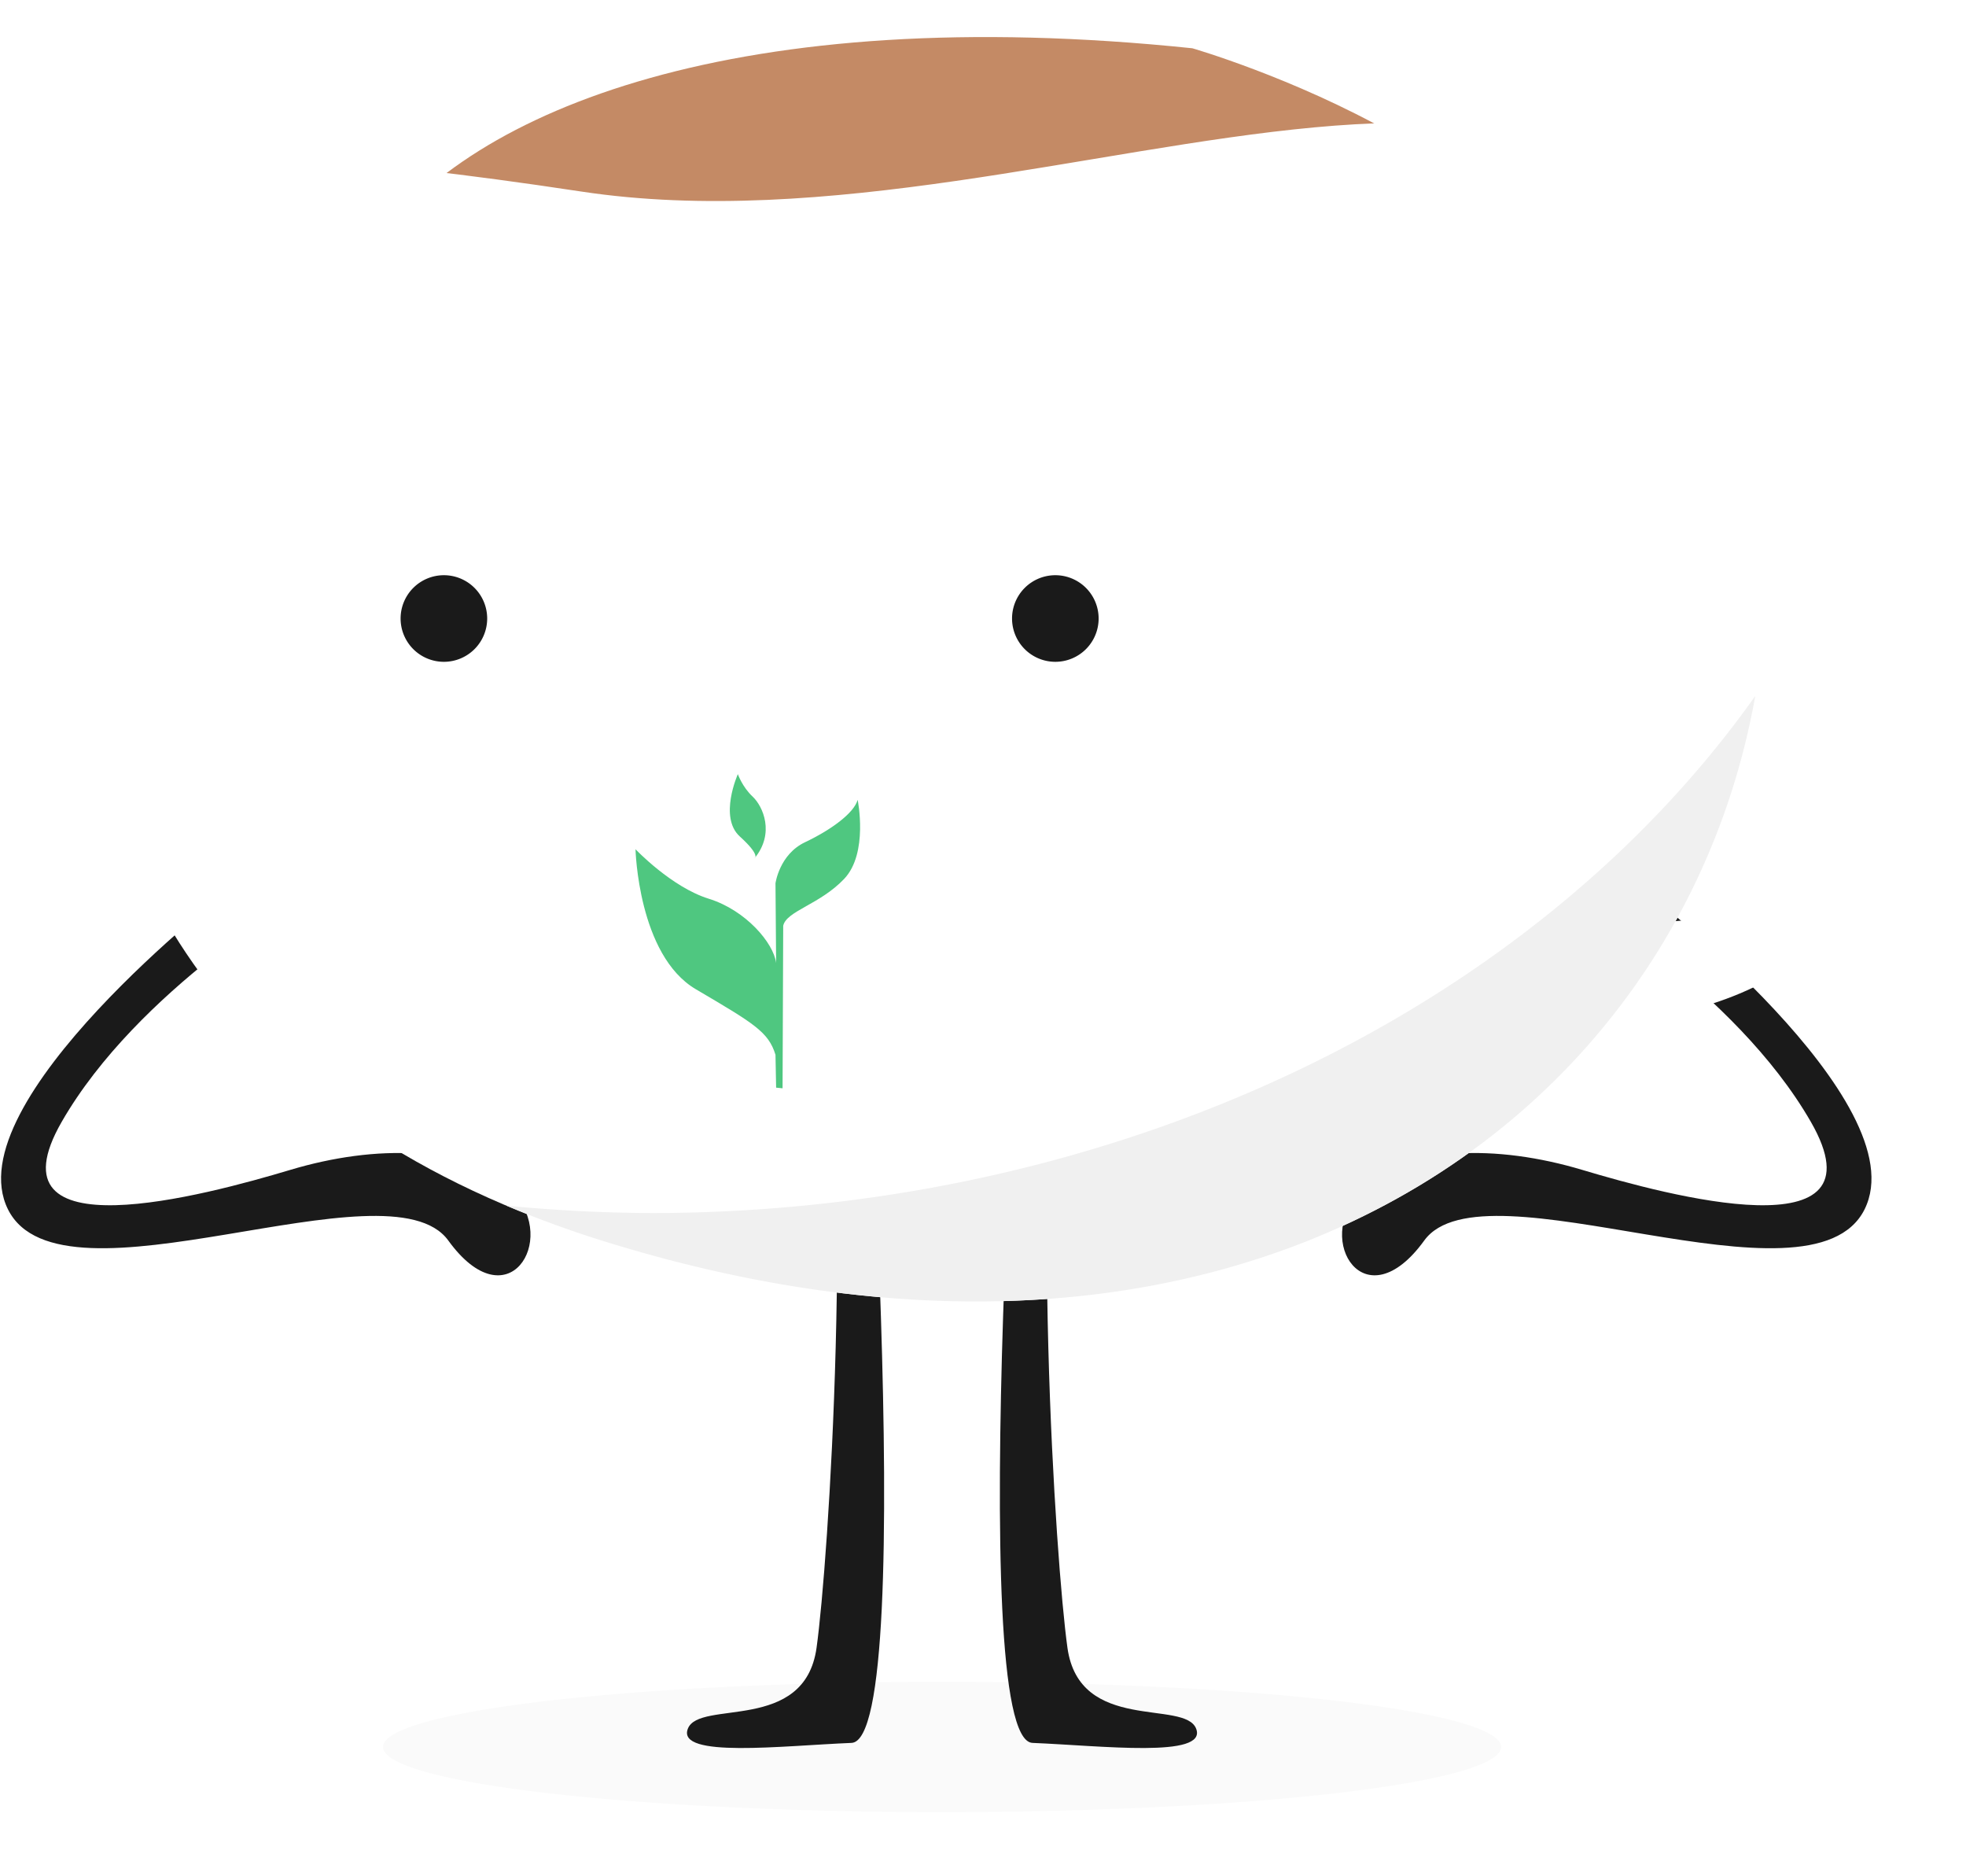 <?xml version="1.0" encoding="UTF-8" standalone="no"?>
<!-- Created with Inkscape (http://www.inkscape.org/) -->

<svg
   xmlns:dc="http://purl.org/dc/elements/1.1/"
   xmlns:cc="http://creativecommons.org/ns#"
   xmlns:rdf="http://www.w3.org/1999/02/22-rdf-syntax-ns#"
   xmlns:svg="http://www.w3.org/2000/svg"
   xmlns="http://www.w3.org/2000/svg"
   xmlns:sodipodi="http://sodipodi.sourceforge.net/DTD/sodipodi-0.dtd"
   xmlns:inkscape="http://www.inkscape.org/namespaces/inkscape"
   width="30.815mm"
   height="29.396mm"
   viewBox="0 0 30.815 29.396"
   version="1.1"
   id="svg8"
   inkscape:version="0.92.2 (5c3e80d, 2017-08-06)"
   sodipodi:docname="tea.svg">
  <defs
     id="defs2">
    <filter
       inkscape:collect="always"
       style="color-interpolation-filters:sRGB"
       id="filter6019"
       x="-0.05"
       width="1.1"
       y="-0.52"
       height="2.041">
      <feGaussianBlur
         inkscape:collect="always"
         stdDeviation="0.637"
         id="feGaussianBlur6021" />
    </filter>
  </defs>
  <sodipodi:namedview
     id="base"
     pagecolor="#ffffff"
     bordercolor="#666666"
     borderopacity="1.0"
     inkscape:pageopacity="0.0"
     inkscape:pageshadow="2"
     inkscape:zoom="5.6"
     inkscape:cx="51.298156"
     inkscape:cy="75.430341"
     inkscape:document-units="mm"
     inkscape:current-layer="layer1"
     showgrid="false"
     inkscape:window-width="1366"
     inkscape:window-height="706"
     inkscape:window-x="0"
     inkscape:window-y="34"
     inkscape:window-maximized="1" />
  <g
     inkscape:label="Layer 1"
     inkscape:groupmode="layer"
     id="layer1"
     transform="translate(-82.948,-80.514)">
    <path
       inkscape:connector-curvature="0"
       id="path4808"
       d="m 101.632,81.269 c 0,0 6.331,1.819 6.21,5.272 -0.12,3.453 -8.055,6.047 -15.58,3.754 -7.525,-2.293 -4.792,-10.496 9.37,-9.025"
       style="fill:#c48a65;fill-opacity:1;stroke:none;stroke-width:0.1px;stroke-linecap:butt;stroke-linejoin:miter;stroke-opacity:1" />
    <g
       id="g4864"
       transform="matrix(0.662,0,0,0.662,140.968,-155.396)">
      <path
         inkscape:connector-curvature="0"
         id="ellipse4828"
         d="m 115.121,136.521 a 15.301,1.47 0 0 1 -15.301,1.47 15.301,1.47 0 0 1 -15.301,-1.47 15.301,1.47 0 0 1 15.301,-1.47 15.301,1.47 0 0 1 15.301,1.47 z"
         style="opacity:0.14;fill:#000000;fill-opacity:1;stroke:none;stroke-width:0.397;stroke-linecap:round;stroke-linejoin:round;stroke-miterlimit:4;stroke-dasharray:none;stroke-dashoffset:0;stroke-opacity:1;paint-order:stroke markers fill;filter:url(#filter6019)"
         transform="matrix(0.865,0,0,1.049,-151.683,254.502)" />
      <g
         transform="translate(-164.836,255.933)"
         id="g4834">
        <path
           style="fill:#1a1a1a;stroke:none;stroke-width:0.265px;stroke-linecap:butt;stroke-linejoin:miter;stroke-opacity:1"
           d="m 97.518,121.525 c 0,0 1.472,20.092 -0.165,20.158 -1.637,0.067 -4.143,0.367 -3.875,-0.334 0.267,-0.702 2.765,0.114 3.048,-1.918 0.283,-2.032 0.894,-11.212 0.092,-17.225 -0.802,-6.014 0.9,-0.681 0.9,-0.681 z"
           id="path4830"
           inkscape:connector-curvature="0" />
        <path
           inkscape:connector-curvature="0"
           id="path4832"
           d="m 101.474,121.525 c 0,0 -1.472,20.092 0.165,20.158 1.637,0.067 4.143,0.367 3.875,-0.334 -0.267,-0.702 -2.765,0.114 -3.048,-1.918 -0.283,-2.032 -0.894,-11.212 -0.092,-17.225 0.802,-6.014 -0.9,-0.681 -0.9,-0.681 z"
           style="fill:#1a1a1a;stroke:none;stroke-width:0.265px;stroke-linecap:butt;stroke-linejoin:miter;stroke-opacity:1" />
      </g>
    </g>
    <g
       transform="matrix(0.662,0,0,0.662,31.668,19.23)"
       id="g4840">
      <path
         style="fill:#1a1a1a;fill-opacity:1;stroke:none;stroke-width:0.265px;stroke-linecap:butt;stroke-linejoin:miter;stroke-opacity:1"
         d="m 82.864,113.653 c 0,0 -6.481,5.011 -5.212,7.55 1.27,2.539 9.02,-1.203 10.424,0.735 1.403,1.938 2.606,0 1.537,-1.136 -1.069,-1.136 -3.274,-1.136 -5.279,-0.535 -2.005,0.601 -7.216,2.005 -5.412,-1.136 1.804,-3.14 5.746,-5.412 5.746,-5.412 z"
         id="path4836"
         inkscape:connector-curvature="0" />
      <path
         inkscape:connector-curvature="0"
         id="path4838"
         d="m 116.396,113.653 c 0,0 6.481,5.011 5.212,7.55 -1.27,2.539 -9.02,-1.203 -10.424,0.735 -1.403,1.938 -2.606,0 -1.537,-1.136 1.069,-1.136 3.274,-1.136 5.279,-0.535 2.005,0.601 7.216,2.005 5.412,-1.136 -1.804,-3.14 -5.746,-5.412 -5.746,-5.412 z"
         style="fill:#1a1a1a;fill-opacity:1;stroke:none;stroke-width:0.265px;stroke-linecap:butt;stroke-linejoin:miter;stroke-opacity:1" />
    </g>
    <g
       id="g248">
      <g
         id="g240">
        <path
           inkscape:connector-curvature="0"
           id="path4786"
           d="m 108.167,86.928 c 0,0 3.184,-1.936 4.775,-0.135 1.59,1.8 1.286,9.389 -4.712,9.731 -5.998,0.342 0.116,-1.73 0.116,-1.73 0,0 1.522,0.854 3,-1.382 1.478,-2.237 1.758,-7.911 -2.788,-5.469 -4.546,2.442 -0.391,-1.015 -0.391,-1.015 z"
           style="fill:#ffffff;stroke:none;stroke-width:0.204px;stroke-linecap:butt;stroke-linejoin:miter;stroke-opacity:1" />
        <g
           id="g227"
           transform="translate(-73.766,-93.01)">
          <path
             inkscape:connector-curvature="0"
             id="path4784"
             d="m 158.665,177.145 c 0,0 -4.422,12.116 7.517,15.83 11.939,3.714 19.545,-4.157 18.041,-12.823 -1.503,-8.667 -10.789,-2.476 -18.395,-3.626 -7.606,-1.15 -6.721,-0.088 -7.163,0.619 z"
             style="fill:#ffffff;stroke:none;stroke-width:0.175px;stroke-linecap:butt;stroke-linejoin:miter;stroke-opacity:1" />
          <path
             id="path4877"
             d="m 184.227,184.429 a 19.943,16.096 0 0 1 -17.293,8.104 19.943,16.096 0 0 1 -2.282,-0.116 c 0.478,0.202 0.986,0.389 1.53,0.558 9.919,3.086 16.846,-1.825 18.044,-8.546 z"
             style="fill:#f0f0f0;fill-opacity:1;stroke:none;stroke-width:0.175px;stroke-linecap:butt;stroke-linejoin:miter;stroke-opacity:1"
             inkscape:connector-curvature="0" />
        </g>
      </g>
      <path
         inkscape:connector-curvature="0"
         id="path4866"
         d="m 95.103,97.043 c -0.111,-0.362 -0.342,-0.493 -1.248,-1.027 -0.906,-0.533 -0.946,-2.194 -0.946,-2.194 0,0 0.564,0.594 1.147,0.775 0.584,0.181 1.017,0.695 1.057,1.007 l -0.01,-1.248 c 0,0 0.06,-0.453 0.463,-0.644 0.403,-0.191 0.765,-0.453 0.825,-0.664 0,0 0.171,0.835 -0.211,1.238 -0.382,0.403 -0.906,0.503 -0.956,0.735 l -0.01,2.547 -0.101,-0.01 z"
         style="fill:#4fc780;fill-opacity:1;fill-rule:evenodd;stroke:none;stroke-width:0.028px;stroke-linecap:butt;stroke-linejoin:miter;stroke-opacity:1" />
    </g>
    <g
       id="g4826"
       transform="matrix(0.662,0,0,0.662,29.506,21.118)">
      <path
         inkscape:connector-curvature="0"
         id="circle4822"
         d="m 92.263,104.363 a 1.025,1.025 0 0 1 -1.025,1.025 1.025,1.025 0 0 1 -1.025,-1.025 1.025,1.025 0 0 1 1.025,-1.025 1.025,1.025 0 0 1 1.025,1.025 z"
         style="opacity:1;fill:#1a1a1a;fill-opacity:1;stroke:none;stroke-width:0.42;stroke-linecap:round;stroke-linejoin:round;stroke-miterlimit:4;stroke-dasharray:none;stroke-dashoffset:0;stroke-opacity:1;paint-order:stroke markers fill" />
      <path
         inkscape:connector-curvature="0"
         id="circle4824"
         d="m 106.74,104.363 a 1.025,1.025 0 0 1 -1.025,1.025 1.025,1.025 0 0 1 -1.025,-1.025 1.025,1.025 0 0 1 1.025,-1.025 1.025,1.025 0 0 1 1.025,1.025 z"
         style="opacity:1;fill:#1a1a1a;fill-opacity:1;stroke:none;stroke-width:0.42;stroke-linecap:round;stroke-linejoin:round;stroke-miterlimit:4;stroke-dasharray:none;stroke-dashoffset:0;stroke-opacity:1;paint-order:stroke markers fill" />
    </g>
    <path
       style="fill:#4fc780;fill-opacity:1;fill-rule:evenodd;stroke:none;stroke-width:0.028px;stroke-linecap:butt;stroke-linejoin:miter;stroke-opacity:1"
       d="m 94.775,93.963 c 0,0 0.101,-0.04 -0.232,-0.342 -0.332,-0.302 -0.03,-0.976 -0.03,-0.976 0,0 0.07,0.201 0.232,0.352 0.161,0.151 0.352,0.574 0.03,0.966 z"
       id="path4868"
       inkscape:connector-curvature="0" />
  </g>
</svg>
